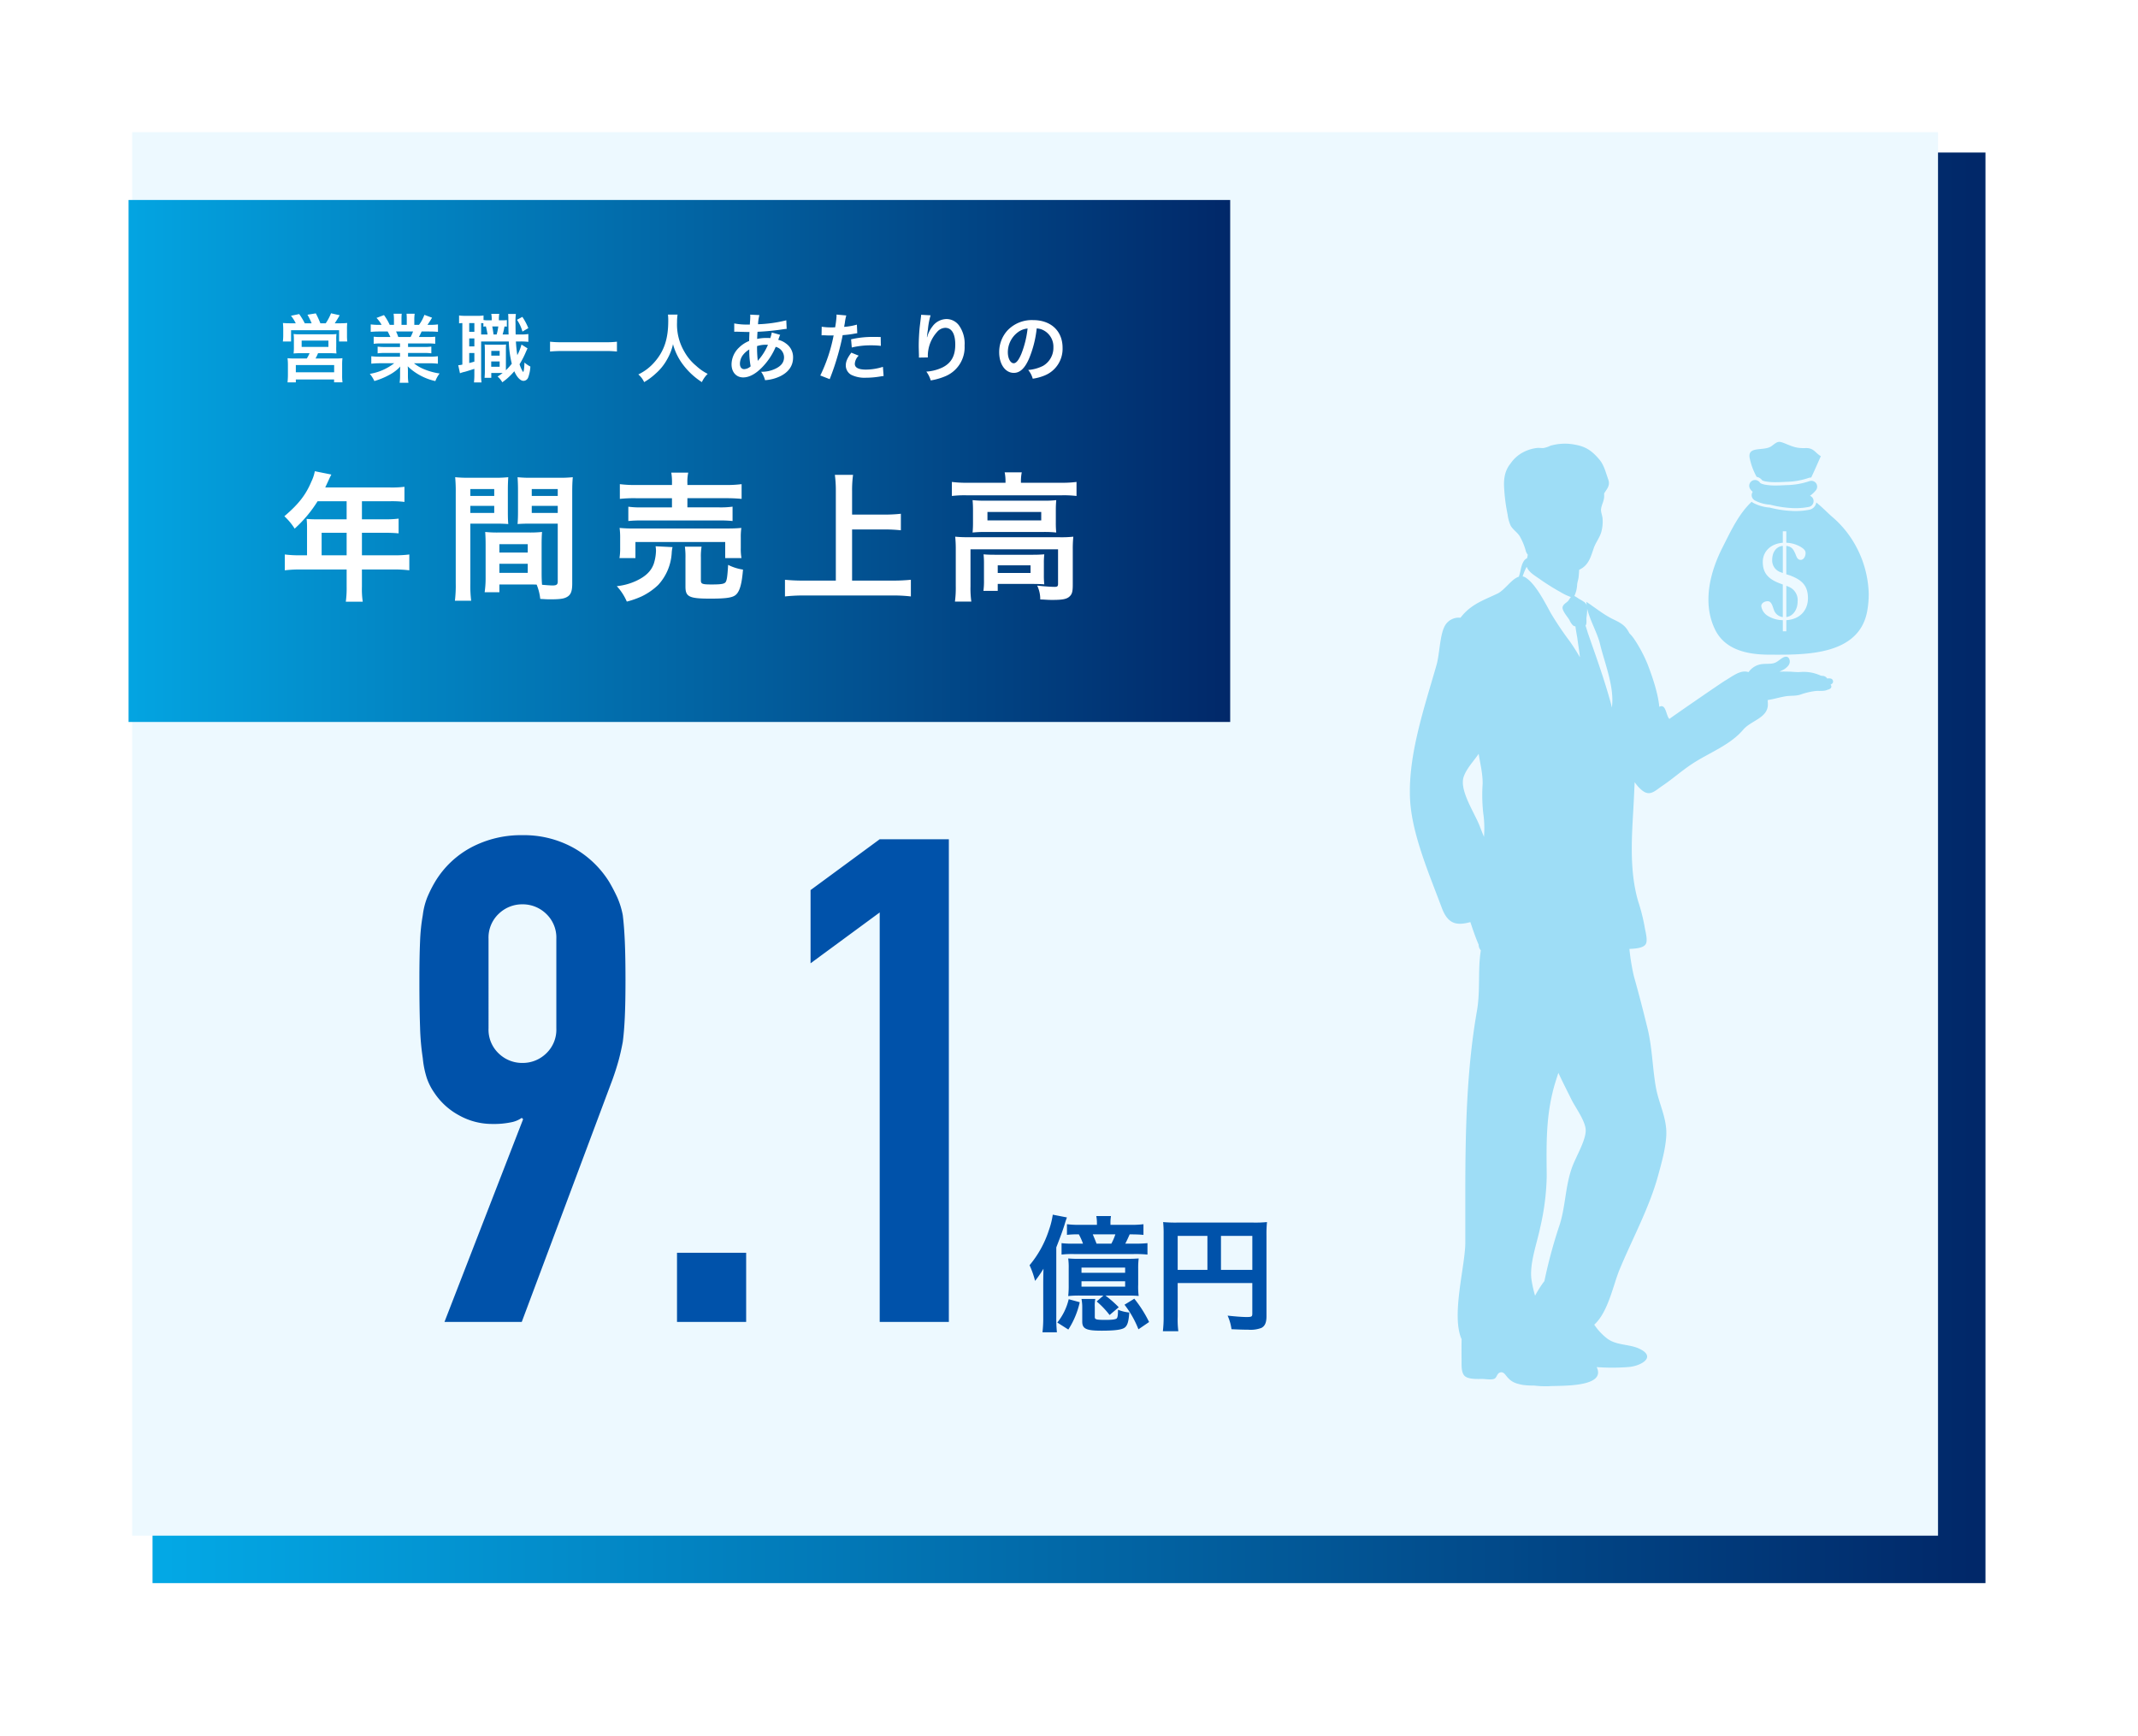 <svg xmlns="http://www.w3.org/2000/svg" xmlns:xlink="http://www.w3.org/1999/xlink" width="630.751" height="512.065" viewBox="0 0 630.751 512.065">
  <defs>
    <linearGradient id="linear-gradient" y1="0.5" x2="1" y2="0.5" gradientUnits="objectBoundingBox">
      <stop offset="0" stop-color="#03a8e5"/>
      <stop offset="1" stop-color="#012869"/>
    </linearGradient>
    <filter id="パス_301" x="0" y="0" width="630.751" height="512.065" filterUnits="userSpaceOnUse">
      <feOffset dx="10" dy="10" input="SourceAlpha"/>
      <feGaussianBlur stdDeviation="15" result="blur"/>
      <feFlood flood-opacity="0.161"/>
      <feComposite operator="in" in2="blur"/>
      <feComposite in="SourceGraphic"/>
    </filter>
    <linearGradient id="linear-gradient-2" x1="-0.03" xlink:href="#linear-gradient"/>
    <filter id="長方形_203" x="22.93" y="44" width="355" height="184" filterUnits="userSpaceOnUse">
      <feOffset input="SourceAlpha"/>
      <feGaussianBlur stdDeviation="5" result="blur-2"/>
      <feFlood flood-color="#013778" flood-opacity="0.322"/>
      <feComposite operator="in" in2="blur-2"/>
      <feComposite in="SourceGraphic"/>
    </filter>
  </defs>
  <g id="一人当たり売上高" transform="translate(-1016.07 -784)">
    <g id="グループ_218" data-name="グループ 218" transform="translate(521.3 -1555)">
      <g transform="matrix(1, 0, 0, 1, 494.77, 2339)" filter="url(#パス_301)">
        <path id="パス_301-2" data-name="パス 301" d="M0,0H540.751V422.065H0Z" transform="translate(35 35)" fill="url(#linear-gradient)"/>
      </g>
      <path id="パス_302" data-name="パス 302" d="M0,0H532.751V414.065H0Z" transform="translate(533.77 2378)" fill="#edf9ff"/>
    </g>
    <path id="パス_1118" data-name="パス 1118" d="M14.2,0,37.4-59.8l-.4-.4a8,8,0,0,1-3.1,1.3,24.533,24.533,0,0,1-5.5.5,19.981,19.981,0,0,1-10-2.6,20.3,20.3,0,0,1-7.2-6.6A17.474,17.474,0,0,1,9-71.9a27.648,27.648,0,0,1-1.2-5.9A73.177,73.177,0,0,1,7-86.9q-.2-5.5-.2-13.9,0-7,.2-11.5a56,56,0,0,1,.8-7.7,21.16,21.16,0,0,1,1.3-5.2,36.954,36.954,0,0,1,2.3-4.6A27.587,27.587,0,0,1,22.1-140a31.391,31.391,0,0,1,15.1-3.6,30.143,30.143,0,0,1,15,3.7,29.064,29.064,0,0,1,10.6,10.1,51.321,51.321,0,0,1,2.4,4.6,23.958,23.958,0,0,1,1.6,5.2q.4,3.2.6,7.7t.2,11.5q0,6.6-.2,10.9t-.6,7.3q-.6,3.2-1.3,5.7t-1.7,5.3L37,0Zm13-86.6a9.646,9.646,0,0,0,3,7.4,9.936,9.936,0,0,0,7,2.8,9.936,9.936,0,0,0,7-2.8,9.646,9.646,0,0,0,3-7.4V-113a9.646,9.646,0,0,0-3-7.4,9.936,9.936,0,0,0-7-2.8,9.936,9.936,0,0,0-7,2.8,9.646,9.646,0,0,0-3,7.4ZM82.8,0V-20.4h20.4V0Zm59.8,0V-120.8l-20.4,15v-21.6l20.4-15H163V0Zm68.079-28.638v-.407a11.6,11.6,0,0,1,.148-2.183H206.5a11.42,11.42,0,0,1,.185,2.183v.407H201.8a29.846,29.846,0,0,1-3.959-.185v3.145a27.238,27.238,0,0,1,3.515-.148,19.359,19.359,0,0,1,1.221,2.738h-2.7a26.677,26.677,0,0,1-3.626-.148v3.367a29.641,29.641,0,0,1,3.626-.148h17.649a36.323,36.323,0,0,1,4.07.148v-3.367a35.9,35.9,0,0,1-4.07.148h-2.479c.407-.74.925-1.887,1.295-2.738,1.665,0,2.738.037,4.07.148v-3.145a29.108,29.108,0,0,1-4,.185Zm-4.107,5.55c-.3-.814-.74-1.85-1.11-2.738h6.66a16.111,16.111,0,0,1-1.184,2.738ZM208.607-7.77l-2,1.739a24.913,24.913,0,0,1,3.811,4l2.7-2.294A33.485,33.485,0,0,0,209.2-7.77h6.364c1.813,0,2.4.037,3.441.111a20.692,20.692,0,0,1-.148-3.33v-4.736a22.362,22.362,0,0,1,.148-3c-1,.074-1.628.111-3.33.111H201.54a32.794,32.794,0,0,1-3.33-.111,20.027,20.027,0,0,1,.148,3v4.736a27.6,27.6,0,0,1-.148,3.367,28.665,28.665,0,0,1,3.4-.148Zm-6.475-8.251h12.876V-14.5H202.132Zm0,4.033h12.876V-10.4H202.132ZM190.847-1.332a37.009,37.009,0,0,1-.222,4.4h4.255a40.378,40.378,0,0,1-.185-4.514V-21.978c1.406-3.626,1.924-5.069,2.442-6.734.37-1.258.481-1.517.7-2.109l-4.181-.814a23.6,23.6,0,0,1-1.147,4.588,30.832,30.832,0,0,1-5.7,10.323,25.876,25.876,0,0,1,1.628,4.625,35.109,35.109,0,0,0,2.479-3.589c-.037,1.036-.074,2.96-.074,4.662Zm11.285-5.439a12.986,12.986,0,0,1,.222,2.59v4.07c0,2.146,1.147,2.7,5.7,2.7,4,0,6.068-.3,6.845-.925.814-.629,1.147-1.813,1.332-4.44a11.784,11.784,0,0,1-3.33-.814c0,1.591-.111,2.257-.37,2.553-.3.3-1.332.444-3.219.444-2.812,0-3.256-.111-3.256-.851V-4.366a10.718,10.718,0,0,1,.148-2.4Zm-3.774.074A17.11,17.11,0,0,1,194.991.185l3.256,2.072a24.705,24.705,0,0,0,3.367-8.066Zm16.465,1.628a29,29,0,0,1,4.107,7.252L222.075.037a35.7,35.7,0,0,0-4.366-6.882Zm15.688-6.4h22.015v9.028c0,.888-.222,1-1.665,1-1.332,0-3.182-.148-5.624-.407a14.237,14.237,0,0,1,1.147,4c1.443.074,3.478.148,4.921.148a9.1,9.1,0,0,0,3.885-.518c1.073-.555,1.517-1.591,1.517-3.478V-25.419a36.407,36.407,0,0,1,.148-4.033,33.919,33.919,0,0,1-4.033.148h-22.5a39.75,39.75,0,0,1-4.107-.148,31.875,31.875,0,0,1,.148,3.552V-1.7a35.147,35.147,0,0,1-.222,4.44H230.7a27.2,27.2,0,0,1-.185-4.292Zm8.769-3.885h-8.769V-25.382h8.769Zm4,0V-25.382h9.25v10.027Z" transform="translate(1133 1174)" fill="#0052aa"/>
    <g id="グループ_265" data-name="グループ 265" transform="translate(649.609 -2180.655)">
      <path id="パス_819" data-name="パス 819" d="M841.977,3173.917c-.079-.414-.157-.819-.262-1.2-1.906-7.008-4.384-13.849-6.767-20.7-.121-.347-.378-1.3-.731-2.31.463-.52.205-1.748.285-2.378a16.689,16.689,0,0,0,.21-2.608c.8,3.464,3.023,7.186,3.8,10.477,1.233,5.244,4.377,12.814,3.464,18.719ZM830.4,3309.142c-2.279,5.979-1.985,12.247-4.084,18.167a146.312,146.312,0,0,0-4.231,15.812c-.132.157-.247.315-.367.472a33.782,33.782,0,0,0-2.383,3.822,36.453,36.453,0,0,1-1.092-4.971c-.53-4.667,1.643-10.456,2.573-15.007a72.76,72.76,0,0,0,1.957-15.124c-.078-9.733-.357-18.552,2.641-28.158.257-.824.529-1.648.792-2.482,1.27,2.708,2.624,5.38,3.9,7.947,1.181,2.357,4.2,6.394,4.173,9.092-.026,2.9-2.751,7.5-3.879,10.431Zm-13.838-173.586a2.5,2.5,0,0,0-.892-.351,1.633,1.633,0,0,1,.09-.248,14.631,14.631,0,0,1,1.107-2.6c.588,1.648,2.567,2.708,3.864,3.653a68.011,68.011,0,0,0,6.173,3.859,15.152,15.152,0,0,0,3,1.417c-.346.394-.619.971-.882,1.228-.551.53-1.212.8-1.523,1.59-.414,1.062,1.45,3.014,1.99,4a5.324,5.324,0,0,0,.982,1.512,1.53,1.53,0,0,0,.776.336c.158,1.4.473,2.844.552,3.438.189,1.454.419,2.9.62,4.357.068.446.1.9.167,1.339-.923-1.575-1.889-3.124-2.929-4.619a92.97,92.97,0,0,1-5.648-8.383c-1.68-3.035-4.457-8.615-7.444-10.521Zm-12.3,76.483c-.42-1.029-.835-2.058-1.24-3.113-1.5-3.948-6.147-10.683-4.729-14.661.881-2.462,2.855-4.457,4.4-6.719.462,2.938,1.218,5.857,1.176,8.828a49.535,49.535,0,0,0,.168,8.594,31.309,31.309,0,0,1,.226,7.07Zm101.209-46.725c-.021-.03-.01-.068-.031-.1a1.713,1.713,0,0,0-1.491-.667l-.4-.1a11.851,11.851,0,0,0-6-1.028c-1.175.079-2.247-.11-3.438-.12-.725-.011-1.7-.048-2.662.031.514-.315,1.171-.562,1.533-.823.8-.594,1.6-1.308,1.486-2.39-.131-1.148-.956-1.522-1.948-.98-1.128.618-1.806,1.533-3.129,1.748-1.349.225-2.819-.032-4.147.415a5.617,5.617,0,0,0-2.929,2.146c-2.3-.745-4.378.982-6.871,2.478-1.418.845-16.53,11.28-16.473,11.334-1.029-.925-.95-4.62-2.982-3.586-.383-4-2.015-8.818-3.449-12.541a42.1,42.1,0,0,0-4.094-7.643,12.83,12.83,0,0,0-1.286-1.512l-.01-.014c-1.164-2.335-2.53-3.027-4.768-4.112-2.846-1.375-5.323-3.443-7.91-5.144a8.572,8.572,0,0,0,.115,1.028,2.118,2.118,0,0,0-.725-.951,14.774,14.774,0,0,0-1.6-.97,12.658,12.658,0,0,0-1.328-.846,8.831,8.831,0,0,0,.814-3.312c.057-.771.336-1.433.425-2.188.089-.725.126-1.465.168-2.2.184-.1.373-.206.546-.3,2.367-1.343,2.929-3.732,3.775-6.136.577-1.653,1.716-3.024,2.2-4.7a11.457,11.457,0,0,0,.393-3.922c-.052-.992-.562-1.926-.446-2.913.157-1.27.866-2.289.908-3.617.006-.294,0-.619-.01-.945.783-1.312,1.863-2.278,1.229-4.1-.74-2.062-1.239-4.3-2.694-5.99-2.062-2.383-3.768-3.69-6.97-4.273a15.322,15.322,0,0,0-7.4.278,7.972,7.972,0,0,1-2.032.677c-.594.047-1.213-.068-1.811-.031a11.713,11.713,0,0,0-4.252,1.307,10.329,10.329,0,0,0-3.7,3.329c-1.759,2.163-2.053,4.755-1.848,7.427a51.943,51.943,0,0,0,1.013,7.612,11.317,11.317,0,0,0,.924,3.328c.677,1.118,1.9,1.884,2.619,3.013a18.27,18.27,0,0,1,1.79,4.283,3.1,3.1,0,0,0,.609,1.2,8.824,8.824,0,0,1-.236,1.091c-1.15.394-1.643,2.336-1.858,3.366a14.979,14.979,0,0,1-.546,2.037c-2.162.676-4.158,3.968-6.3,4.986-3.532,1.69-6.939,2.84-9.742,5.759-.42.441-.8.9-1.166,1.365a4.7,4.7,0,0,0-4.5,2.188c-1.612,2.619-1.643,8.525-2.557,11.7-3.622,12.677-8.393,26.5-7.837,39.433.457,10.357,5.69,22.352,9.333,32.153,1.774,4.8,4.232,5.48,8.467,4.32.746,2.21,1.528,4.546,2.452,6.667a2.456,2.456,0,0,0,.64,1.665c-.934,5.811-.089,11.79-1.149,17.874-3.055,17.38-3.428,35.717-3.428,53.255v15.039c0,6.924-4.226,21.554-1.091,28.567-.047,2.105-.037,4.174-.011,6.158.011,1.307-.146,3.518.819,4.588,1.04,1.15,3.906.971,5.324.971.892,0,2.955.395,3.711-.167.6-.452.645-1.56,1.6-1.765.923-.2,1.4.614,1.915,1.244,1.365,1.669,2.661,2.053,4.724,2.457a23.482,23.482,0,0,0,3.286.179,29.57,29.57,0,0,0,4.253.2c2.577-.267,16.383.567,14.456-5.086a2.412,2.412,0,0,0-.252-.562,61.421,61.421,0,0,0,9.318-.01c3.548-.206,8.546-2.888,3.349-5.382-3.034-1.464-6.914-.924-9.664-3.123a17.291,17.291,0,0,1-3.7-4c4.137-3.717,5.585-11.769,7.523-16.395,3.764-9.024,8.661-17.99,11.275-27.438,1.05-3.812,2.315-8.278,2.462-12.209.189-4.909-2.225-9.208-3.071-13.953-1.013-5.706-1.06-11.538-2.415-17.2-.089-.373-.178-.746-.278-1.118-1.176-4.824-2.446-9.674-3.8-14.478a64,64,0,0,1-1.323-8.063c2.054-.089,4.415-.3,4.93-1.648.473-1.25-.283-3.795-.473-5.061a55,55,0,0,0-1.884-7.364c-2.567-8.867-1.916-18.483-1.387-27.6.137-2.5.247-5.028.363-7.542a10.823,10.823,0,0,0,2.309,2.536c2.267,1.695,3.622.078,5.911-1.476,3.035-2.042,5.765-4.509,8.84-6.508,4.976-3.261,11.118-5.47,14.956-10.011,2.319-2.729,7.307-3.454,7.286-7.48a12.531,12.531,0,0,0-.068-1.26c.471-.088.944-.178,1.427-.272,1.087-.236,2.189-.53,3.3-.745.236-.042.462-.089.709-.122,1.4-.215,2.866-.021,4.242-.487a21.21,21.21,0,0,1,4.441-1.055c.856-.1,2.609.131,3.5-.353.562-.1,1.176-.431,1.176-.935a.768.768,0,0,0-.237-.577c.5-.257.888-.609.7-1.208-.215-.687-.961-.708-1.727-.609Z" transform="translate(0 -0.493)" fill="#9eddf6"/>
      <path id="パス_820" data-name="パス 820" d="M978.065,3105.27a.607.607,0,0,1,.026.068,2.583,2.583,0,0,1,1.654,1.044c0,.005.01.005.026.016a3.826,3.826,0,0,0,.835.267,16.323,16.323,0,0,0,3.055.247h.1c1.207,0,2.357-.069,3.123-.11a21.485,21.485,0,0,0,6.4-1.092,2.527,2.527,0,0,1,.913-.173c1.3-2.724,2.541-5.69,2.845-6.288-1.68-1-2.12-2.494-4.5-2.4-2.761.1-3.8-.44-6.179-1.4-1.817-.714-2.026-.588-3.774.756-2.21,1.7-7.06-.095-6.578,3.391a19.333,19.333,0,0,0,2.053,5.675Z" transform="translate(-93.395)" fill="#9eddf6"/>
      <path id="パス_821" data-name="パス 821" d="M988.935,3158.509a3.663,3.663,0,0,0,2.593,3.611l.546.211v-8.006c-1.737.115-3.139,1.622-3.139,4.184Z" transform="translate(-99.646 -28.612)" fill="#9eddf6"/>
      <path id="パス_822" data-name="パス 822" d="M997.578,3177.3l-.578-.246v9.233c1.8-.215,3.328-1.985,3.328-4.614a4.223,4.223,0,0,0-2.751-4.373Z" transform="translate(-103.537 -39.578)" fill="#9eddf6"/>
      <path id="パス_823" data-name="パス 823" d="M975.578,3164.085v3.281h-1.035v-3.281a8.651,8.651,0,0,1-4.5-1.307,4.015,4.015,0,0,1-1.858-2.85c0-.735.787-1.434,1.926-1.434s1.433,1.622,1.826,2.624a3.119,3.119,0,0,0,2.6,2.053v-9.6l-.64-.247c-3.575-1.286-5.265-3.081-5.265-6.42,0-3.086,2.331-5.386,5.905-5.657v-3.386h1.035v3.386a8.864,8.864,0,0,1,4.4,1.317c.855.551,1.286,1.008,1.286,1.748,0,.913-.545,1.984-1.443,1.984-1.06,0-1.276-1.129-1.616-1.9-.425-.8-.73-1.985-2.629-2.231v8.378l.976.3c3.4,1.275,5.412,2.865,5.412,6.745,0,3.28-2.01,6.121-6.195,6.483Zm19.559-23.5a30.081,30.081,0,0,0-5.89-6.866c-1.318-1.129-3.028-2.907-4.834-4.367a2.553,2.553,0,0,1-2.021,2.147,21.2,21.2,0,0,1-4.136.394,32.009,32.009,0,0,1-7.591-1.03,12.032,12.032,0,0,1-4.913-1.417,2.857,2.857,0,0,1-.4-.3c-3.869,3.628-6.22,8.8-8.582,13.444-3.733,7.328-6,16.415-2.252,24.189,2.966,6.179,9.764,7.464,15.989,7.486,10.3.031,26.605.451,28.951-12.971a27.67,27.67,0,0,0,.425-5.061,31.154,31.154,0,0,0-4.745-15.643Z" transform="translate(-82.115 -16.462)" fill="#9eddf6"/>
      <path id="パス_824" data-name="パス 824" d="M976.087,3119.33a3.985,3.985,0,0,0,.8.913,1.117,1.117,0,0,0-.189.332,1.7,1.7,0,0,0,.52,1.984c.058.048.121.121.189.168a11.032,11.032,0,0,0,4.6,1.3h0a31.952,31.952,0,0,0,7.465,1.029,21.144,21.144,0,0,0,3.978-.373,1.73,1.73,0,0,0,1.365-1.963c-.01-.021,0-.036,0-.057a1.72,1.72,0,0,0-1.044-1.26,8.553,8.553,0,0,0,1.79-1.679,1.733,1.733,0,0,0-.021-2.069,1.712,1.712,0,0,0-1.863-.583.646.646,0,0,0-.131.032,22.014,22.014,0,0,1-6.677,1.15c-.756.036-1.921.115-3.171.115a16.573,16.573,0,0,1-3.328-.273,4.953,4.953,0,0,1-1.061-.336,1.574,1.574,0,0,1-.267-.183,1.747,1.747,0,0,0-.531-.541,1.708,1.708,0,0,0-2.414,2.3l-.01-.006Z" transform="translate(-93.333 -10.478)" fill="#9eddf6"/>
    </g>
    <g transform="matrix(1, 0, 0, 1, 1016.07, 784)" filter="url(#長方形_203)">
      <rect id="長方形_203-2" data-name="長方形 203" width="325" height="154" transform="translate(37.93 59)" fill="url(#linear-gradient-2)"/>
    </g>
    <path id="パス_1117" data-name="パス 1117" d="M3.872-15.62c-.99,0-1.606-.022-2.332-.088a19.731,19.731,0,0,1,.088,2v1.738a14.359,14.359,0,0,1-.11,1.716h2.42v-3.322H18.106v3.322h2.42a13.877,13.877,0,0,1-.088-1.738v-1.76a16.545,16.545,0,0,1,.066-1.958,22.3,22.3,0,0,1-2.354.088H16.83c.418-.616,1.078-1.694,1.452-2.376l-2.552-.572a15.062,15.062,0,0,1-1.562,2.948H12.584a29.213,29.213,0,0,0-1.342-2.926l-2.464.4a20.3,20.3,0,0,1,1.232,2.53H7.986a20.481,20.481,0,0,0-1.65-2.728l-2.42.506A11.847,11.847,0,0,1,5.324-15.62ZM9.394-6.8A8.85,8.85,0,0,1,8.58-5.236H4.95A16.748,16.748,0,0,1,2.9-5.324a16.78,16.78,0,0,1,.11,2.09v2.86c0,.748-.044,1.43-.11,2.178H5.346V.946H16.632V1.8h2.486a14.308,14.308,0,0,1-.11-2.156v-2.86A16.591,16.591,0,0,1,19.1-5.324a16.416,16.416,0,0,1-2.09.088H11.154A14.5,14.5,0,0,0,11.9-6.8h3.124a22.722,22.722,0,0,1,2.31.088,13.972,13.972,0,0,1-.066-1.98v-2.024a11.143,11.143,0,0,1,.066-1.738,11.358,11.358,0,0,1-1.606.088H6.358a12.166,12.166,0,0,1-1.672-.088,11.187,11.187,0,0,1,.088,1.672v2.09a15.348,15.348,0,0,1-.088,1.98A20.363,20.363,0,0,1,7-6.8ZM7.062-10.516h7.9v1.87h-7.9ZM5.346-3.3H16.654v2.134H5.346ZM36.08-9.68v1.056H31.724a15.622,15.622,0,0,1-2.244-.11v1.98a15.81,15.81,0,0,1,2.244-.11H36.08v1.1H30.25A20.421,20.421,0,0,1,27.61-5.9v2.2a24.183,24.183,0,0,1,2.662-.132h4.092A15.815,15.815,0,0,1,27.17-.7a9,9,0,0,1,1.342,2.112A21.285,21.285,0,0,0,33-.44a12.236,12.236,0,0,0,3.168-2.42,14.813,14.813,0,0,0-.066,1.5V-.308a16.421,16.421,0,0,1-.132,2.244h2.6a12.517,12.517,0,0,1-.154-2.222V-1.364a15.059,15.059,0,0,0-.066-1.562A17.166,17.166,0,0,0,46.508,1.43,8.712,8.712,0,0,1,47.762-.814a18.883,18.883,0,0,1-4.576-1.254,11.421,11.421,0,0,1-2.992-1.76h4.422a23.766,23.766,0,0,1,2.64.132V-5.9a19.432,19.432,0,0,1-2.662.132H38.456v-1.1h4.6a16.15,16.15,0,0,1,2.266.11v-1.98a15.96,15.96,0,0,1-2.266.11h-4.6V-9.68H44.2a16.149,16.149,0,0,1,2.266.11v-2.09a20.231,20.231,0,0,1-2.266.088H41.646c.308-.55.4-.748.814-1.628h2.2c1.078,0,1.936.044,2.618.11v-2.2a17.839,17.839,0,0,1-2.486.132h-.616c.484-.682.836-1.232,1.364-2.112l-2.266-.836a11.739,11.739,0,0,1-1.584,2.948H40.3V-16.72a11.551,11.551,0,0,1,.11-1.716h-2.4a15.669,15.669,0,0,1,.066,1.628v1.65H36.52v-1.65a14.816,14.816,0,0,1,.066-1.628h-2.4a12.236,12.236,0,0,1,.11,1.716v1.562H33.044A15.554,15.554,0,0,0,31.35-18.04l-2.2.836a9.3,9.3,0,0,1,1.5,2.046h-.7a18.643,18.643,0,0,1-2.508-.132v2.2c.7-.066,1.54-.11,2.618-.11h2.376c.242.418.484.924.814,1.628H30.58a19.982,19.982,0,0,1-2.266-.088v2.09a16.342,16.342,0,0,1,2.266-.11Zm-.506-1.892a14.042,14.042,0,0,0-.66-1.628H39.93a12.831,12.831,0,0,1-.726,1.628Zm32.032-4.994a13.473,13.473,0,0,1-1.562.066h-.792v-.132a9.519,9.519,0,0,1,.11-1.782H63.008a9.028,9.028,0,0,1,.132,1.782v.132H62.084a8.348,8.348,0,0,1-1.364-.088V-17.93a10.542,10.542,0,0,1-1.914.11H55.352a12.257,12.257,0,0,1-1.848-.11V-15.6a8.671,8.671,0,0,1,.968-.088V-3.432a6.355,6.355,0,0,1-1.21.176L53.768-.88a8.488,8.488,0,0,1,1.474-.44c.77-.22,1.8-.55,2.772-.858v1.65a21.6,21.6,0,0,1-.11,2.354h2.222a15.859,15.859,0,0,1-.11-2.332v-9.746h8.162a30.766,30.766,0,0,0,.88,6.556A19.185,19.185,0,0,1,67.32-1.76V-7.414c0-1.122,0-1.452.044-1.958a13.6,13.6,0,0,1-1.43.066h-3.5a9.772,9.772,0,0,1-1.386-.066c.044.726.066.99.066,1.958v5.962c0,.726-.044,1.276-.088,1.914h1.98V-.968h3.366a16.971,16.971,0,0,1-1.5,1.056,6.505,6.505,0,0,1,1.386,1.694,18.768,18.768,0,0,0,3.542-3.256c.77,1.782,1.8,2.838,2.728,2.838A1.52,1.52,0,0,0,73.9.352a11.022,11.022,0,0,0,.638-3.212A7.9,7.9,0,0,1,72.8-4.048c-.066,1.738-.22,2.772-.374,2.772-.044,0-.132-.11-.33-.462a9.7,9.7,0,0,1-.748-1.8,25.588,25.588,0,0,0,1.87-3.63c.176-.4.352-.792.484-1.056L71.918-9.35a14.514,14.514,0,0,1-1.232,3.124c-.176-1.144-.308-2.31-.418-4.026h1.21a18.147,18.147,0,0,1,2.464.11v-2.31a13.755,13.755,0,0,1-2.464.132H70.2c-.022-.66-.044-2.486-.044-3.256a16.917,16.917,0,0,1,.11-2.794H67.98a13.648,13.648,0,0,1,.066,1.584c.022,2.926.022,2.926.066,4.466h-1.76a17.785,17.785,0,0,0,.55-2.354,5.99,5.99,0,0,1,.7.044Zm-2.53,1.87a15.563,15.563,0,0,1-.484,2.376h-.924c-.11-.946-.242-1.738-.374-2.376Zm-5.06,2.376v-3.366c.264.022.352.022.66.044v1.012c.33-.044.418-.044.748-.066.22.9.374,1.716.484,2.376ZM56.5-15.686h1.518v2.574H56.5Zm0,4.532h1.518V-8.8H56.5Zm0,4.312h1.518v2.53c-.594.176-.792.242-1.518.418Zm6.512-.638h2.464v1.408H63.008Zm-.022,3.124h2.486v1.562H62.986Zm7.59-12.3A11.558,11.558,0,0,1,72.2-13.178l1.738-1.012a17.647,17.647,0,0,0-1.76-3.322Zm29.5,6.468a26.546,26.546,0,0,1-3.344.154H83.71a28.37,28.37,0,0,1-3.366-.154v2.9c.99-.088,2.134-.154,3.366-.154H96.734a30,30,0,0,1,3.344.154Zm15.048-8.008a14.39,14.39,0,0,1,.088,1.848c0,5.28-1.188,8.888-4.026,12.144a14.665,14.665,0,0,1-4.8,3.674,6.581,6.581,0,0,1,1.716,2.266,18.556,18.556,0,0,0,3.41-2.53,15.317,15.317,0,0,0,3.388-4.224,15.742,15.742,0,0,0,1.716-4.444,17.393,17.393,0,0,0,2.926,6.006,21.416,21.416,0,0,0,5.588,5.192A8.185,8.185,0,0,1,126.852-.7a14.651,14.651,0,0,1-3.41-2.376,14.746,14.746,0,0,1-3.476-4.18,15.792,15.792,0,0,1-2.156-8.668,14.555,14.555,0,0,1,.154-2.266Zm30.624,5.28a8.251,8.251,0,0,1-.44,1.672,6.229,6.229,0,0,0-.836-.044,12.173,12.173,0,0,0-3.036.286c.022-.462.044-1.166.11-2.112a70.58,70.58,0,0,0,7.744-.77c.462-.066.55-.066.858-.088l-.11-2.53a39.866,39.866,0,0,1-8.338,1.166,12.952,12.952,0,0,1,.4-2.706l-2.728-.132a1.238,1.238,0,0,1,.044.352c0,.418-.022.968-.044,1.254-.066.88-.066.88-.088,1.32H138.8a19.463,19.463,0,0,1-4.114-.33v2.464c.242-.022.44-.022.506-.022h.418c2.134.066,3.322.088,3.564.088-.044,1.056-.088,1.936-.088,2.64a9.092,9.092,0,0,0-3.014,1.98A6.911,6.911,0,0,0,133.892-3.5c0,2.288,1.386,3.85,3.432,3.85,1.826,0,3.784-1.078,5.764-3.168a19.416,19.416,0,0,0,3.828-5.852,3.226,3.226,0,0,1,2.464,3.036c0,1.518-.814,2.6-2.574,3.432a9.121,9.121,0,0,1-4.2.88,7.087,7.087,0,0,1,1.166,2.486A12.254,12.254,0,0,0,148.258,0c2.486-1.232,3.784-3.1,3.784-5.5a4.908,4.908,0,0,0-2.09-4.158,5.924,5.924,0,0,0-2.288-1.078c.066-.2.088-.22.308-.836a5.081,5.081,0,0,1,.264-.638ZM139.128-7.9a24.131,24.131,0,0,0,.4,4.972,3.031,3.031,0,0,1-1.914.836c-.77,0-1.254-.616-1.254-1.606a4.362,4.362,0,0,1,.99-2.684A6.543,6.543,0,0,1,139.128-7.9Zm2.486,3.322a.9.9,0,0,1-.022-.242,1.163,1.163,0,0,0-.022-.286,36.584,36.584,0,0,1-.154-3.784,8.082,8.082,0,0,1,2.64-.4,5.167,5.167,0,0,1,.572.022,16.738,16.738,0,0,1-2.728,4.4,2.031,2.031,0,0,0-.242.308Zm18.832-7.48a3.285,3.285,0,0,1,.418-.022c.176,0,.484,0,.88.022.374.022.594.022.7.022h1.276a1.863,1.863,0,0,0,.286-.022A47,47,0,0,1,160.072-.22L162.844.858a74.589,74.589,0,0,0,2.464-7.282c.572-2,1.122-4.334,1.364-5.7a29.991,29.991,0,0,0,3.608-.462c.528-.088.528-.088.7-.11l-.11-2.53a18.259,18.259,0,0,1-3.762.66c.088-.506.11-.638.22-1.254a12.5,12.5,0,0,1,.418-2.112l-2.9-.264a2.985,2.985,0,0,1,.022.4,26.7,26.7,0,0,1-.418,3.366c-.506.022-.748.022-1.012.022a17.5,17.5,0,0,1-2.948-.2Zm17.446.484c-1.386-.022-1.584-.022-2.178-.022a28.233,28.233,0,0,0-6.556.7l.2,2.42a23.743,23.743,0,0,1,5.808-.638,22.9,22.9,0,0,1,2.772.154Zm-8.668,4.62c-1.21,1.65-1.628,2.64-1.628,3.806A3.179,3.179,0,0,0,169.158-.44a8.933,8.933,0,0,0,4.422.88,25.6,25.6,0,0,0,4.092-.352c.506-.088.682-.11,1.078-.154l-.2-2.706a16.837,16.837,0,0,1-4.994.814c-2.2,0-3.3-.572-3.3-1.694a3.65,3.65,0,0,1,1.144-2.42Zm20.592-11.176a5.17,5.17,0,0,1-.066.748l-.33,2.728c-.176,1.518-.308,3.96-.308,5.742,0,.44.044,2.068.066,2.706v.418a1.71,1.71,0,0,1-.022.286l2.64-.044v-.462a10.548,10.548,0,0,1,2.772-7.106,3.274,3.274,0,0,1,2.376-1.166c1.892,0,2.948,1.76,2.948,4.928,0,3.344-1.166,5.434-3.718,6.732a12.843,12.843,0,0,1-4.818,1.254,8.415,8.415,0,0,1,1.3,2.6A18.762,18.762,0,0,0,196.966,0a9.247,9.247,0,0,0,5.676-9.042,9.213,9.213,0,0,0-1.584-5.852,4.607,4.607,0,0,0-3.762-1.98,5.252,5.252,0,0,0-4.18,2.244,8.894,8.894,0,0,0-1.386,2.618,4.833,4.833,0,0,1-.132.484h-.066c.044-.528.132-1.276.286-2.2a21.581,21.581,0,0,1,.792-4.246Zm34.1,4.026a4.808,4.808,0,0,1,2.222.66,5.45,5.45,0,0,1,2.706,4.884,6.159,6.159,0,0,1-3.058,5.5,11.692,11.692,0,0,1-4.378,1.21A7.018,7.018,0,0,1,222.75.726,14.383,14.383,0,0,0,226.2-.2,8.475,8.475,0,0,0,231.55-8.4c0-4.95-3.432-8.162-8.712-8.162a9.876,9.876,0,0,0-7.568,3.08,9.45,9.45,0,0,0-2.42,6.4c0,3.542,1.8,6.094,4.312,6.094,1.8,0,3.212-1.3,4.466-4.136A31.827,31.827,0,0,0,223.916-14.1Zm-2.684.022a28.994,28.994,0,0,1-1.826,7.436c-.792,1.892-1.54,2.816-2.266,2.816-.968,0-1.738-1.43-1.738-3.234A7.366,7.366,0,0,1,218.394-13,5.6,5.6,0,0,1,221.232-14.08ZM8.651,52.832H6.56a34.361,34.361,0,0,1-4.469-.246V57.26a35.259,35.259,0,0,1,4.469-.246H20.336v5.043a29.881,29.881,0,0,1-.246,4.469h5a24.689,24.689,0,0,1-.246-4.387V57.014h9.512a34.807,34.807,0,0,1,4.469.246V52.586a33.491,33.491,0,0,1-4.469.246H24.846V46.19H31.57a38.584,38.584,0,0,1,4.1.164V42.008a30.1,30.1,0,0,1-4.223.2h-6.6v-5.33H33.21a30.176,30.176,0,0,1,4.182.2V32.619a29.114,29.114,0,0,1-4.182.2H14.022c.738-1.6,1.148-2.46,1.189-2.583.287-.615.369-.738.615-1.23l-4.879-.984a11.843,11.843,0,0,1-.984,2.993c-1.681,4.018-3.813,6.724-8,10.291A17.947,17.947,0,0,1,5,44.96a37.806,37.806,0,0,0,6.765-8.077h8.569v5.33H11.4c-1.107,0-2.009-.041-2.87-.123a22.511,22.511,0,0,1,.123,2.378Zm4.305,0V46.19h7.38v6.642Zm64.9-3.2c0-1.6.041-2.624.123-3.69a32.973,32.973,0,0,1-3.813.164H65.026a33.43,33.43,0,0,1-3.813-.164c.082,1.107.123,2.255.123,3.69v10a28.265,28.265,0,0,1-.287,4.1H65.4v-2.3h8.692c.328,0,1.107,0,2.3.041a15.571,15.571,0,0,1,1.066,4.223c2.091.123,2.255.123,2.829.123,2.542,0,3.772-.123,4.633-.492,1.476-.615,1.968-1.681,1.968-4.141V34.341c0-2.05.041-3.075.164-4.551a36.779,36.779,0,0,1-4.223.164H74.948a35.081,35.081,0,0,1-4.182-.164c.082,1.271.123,2.419.123,3.813v6.273c0,1.763-.041,2.542-.123,3.731,1.025-.082,2.337-.123,3.772-.123h8.077V60.622c0,.82-.369,1.107-1.517,1.107-.738,0-2.214-.123-3.116-.205-.082-1.066-.123-2.009-.123-3.567ZM74.948,33.275h7.667v2.05H74.948Zm0,4.961h7.667v2.091H74.948ZM65.4,49.552h8.364v2.46H65.4Zm0,5.781h8.364V58H65.4ZM56.826,43.484h7.421c1.435,0,2.706.041,3.772.123-.082-.9-.123-1.845-.123-3.731V33.6c0-1.6.041-2.5.123-3.813a34.642,34.642,0,0,1-4.182.164H56.58a37.238,37.238,0,0,1-4.223-.164,45.456,45.456,0,0,1,.164,4.592V61.155a36.653,36.653,0,0,1-.246,5.084h4.8a35.563,35.563,0,0,1-.246-5.043Zm0-10.209h7.052v2.05H56.826Zm0,4.961h7.052v2.091H56.826Zm59.491-6.15H105.9a35.4,35.4,0,0,1-4.961-.246v4.346a39.18,39.18,0,0,1,4.838-.2h10.537v2.706h-8.733a26.175,26.175,0,0,1-4.141-.2v4.223a37,37,0,0,1,4.141-.164h22.427a35.973,35.973,0,0,1,4.182.164V38.482a26.448,26.448,0,0,1-4.182.2h-9.143V35.981h11.193a47.305,47.305,0,0,1,4.8.2V31.84a35.122,35.122,0,0,1-4.92.246h-11.07v-.492a12.645,12.645,0,0,1,.246-3.157h-5a16.878,16.878,0,0,1,.205,3.157ZM105.534,53.652V48.9H132.02v4.756h4.8a16.061,16.061,0,0,1-.205-2.993V47.666a18.567,18.567,0,0,1,.164-2.911c-1.435.123-2.46.164-4.428.164h-27.1a42.051,42.051,0,0,1-4.387-.164,21.788,21.788,0,0,1,.164,3.034V50.7a16.69,16.69,0,0,1-.205,2.952Zm5.945-3.485a7.817,7.817,0,0,1,.123,1.312,13.814,13.814,0,0,1-.656,3.854c-.779,2.173-2.419,3.772-5.289,5.084a17.675,17.675,0,0,1-5.617,1.517,16.1,16.1,0,0,1,2.952,4.551,25.509,25.509,0,0,0,4.428-1.558,18.845,18.845,0,0,0,4.838-3.362,15.211,15.211,0,0,0,3.977-9.389,9.348,9.348,0,0,1,.246-1.763Zm13.366,3.321a16.825,16.825,0,0,1,.205-3.2h-4.92a23.1,23.1,0,0,1,.164,3.4v8.4c0,2.993,1.107,3.526,7.339,3.526,4.715,0,6.642-.287,7.585-1.189,1.107-1.025,1.722-3.239,2.05-7.38a14.131,14.131,0,0,1-4.387-1.394c-.205,3.444-.369,4.551-.738,5.084s-1.271.7-4.141.7c-2.788,0-3.157-.164-3.157-1.23Zm44.608-8.282h9.635a42.81,42.81,0,0,1,4.756.246V40.573a41.76,41.76,0,0,1-4.756.246h-9.635V33.808a33.083,33.083,0,0,1,.287-4.715h-5.371a35.1,35.1,0,0,1,.287,4.715V60.294h-9.348a54.1,54.1,0,0,1-5.658-.246v4.92a51.25,51.25,0,0,1,5.658-.287h26.035a44.737,44.737,0,0,1,5.453.287v-4.92a52.656,52.656,0,0,1-5.535.246H169.453ZM214.717,31.43H203.36a33.491,33.491,0,0,1-4.469-.246v4.141a31.554,31.554,0,0,1,4.223-.2H231.4a31.836,31.836,0,0,1,4.264.2V31.184a31.7,31.7,0,0,1-4.3.246h-12.1V30.9a13.035,13.035,0,0,1,.246-2.542h-5.043a12.85,12.85,0,0,1,.246,2.583Zm-9.594,11.644A29.2,29.2,0,0,1,205,46.108a35.156,35.156,0,0,1,3.854-.164h16.974a31.963,31.963,0,0,1,3.854.164,28.131,28.131,0,0,1-.123-3.034V39.548c0-1.312.041-1.927.123-2.993a30.4,30.4,0,0,1-3.649.164H208.977A35.185,35.185,0,0,1,205,36.555c.082.984.123,1.681.123,2.993Zm4.264-3.034h15.867v2.5H209.387Zm-9.348,21.935a29.759,29.759,0,0,1-.246,4.51h4.838a28.009,28.009,0,0,1-.246-4.51V51.069h25.83V61.278c0,.656-.2.861-.984.861-1.148,0-2.911-.123-5.166-.369a9.322,9.322,0,0,1,.9,4.1c.656,0,.656,0,1.312.041,1.312.082,1.517.082,2.378.082,2.87,0,4.1-.246,4.92-.984.779-.7.984-1.476.984-3.526V51.028a34.425,34.425,0,0,1,.164-3.69,32.846,32.846,0,0,1-4.018.164H204.139c-1.763,0-2.952-.041-4.264-.164a36.244,36.244,0,0,1,.164,3.731Zm25.994-6.806a21.982,21.982,0,0,1,.123-2.624c-1.23.082-1.8.123-3.362.123H211.56c-1.517,0-2.378-.041-3.321-.123a24.554,24.554,0,0,1,.123,2.706v4.756a21.5,21.5,0,0,1-.164,3.321h4.223v-2.05h10.332c1.107,0,2.624.041,3.4.123a24.34,24.34,0,0,1-.123-2.747Zm-13.612.615H222.1v2.255h-9.676Z" transform="translate(1098 895)" fill="#fff"/>
  </g>
</svg>
